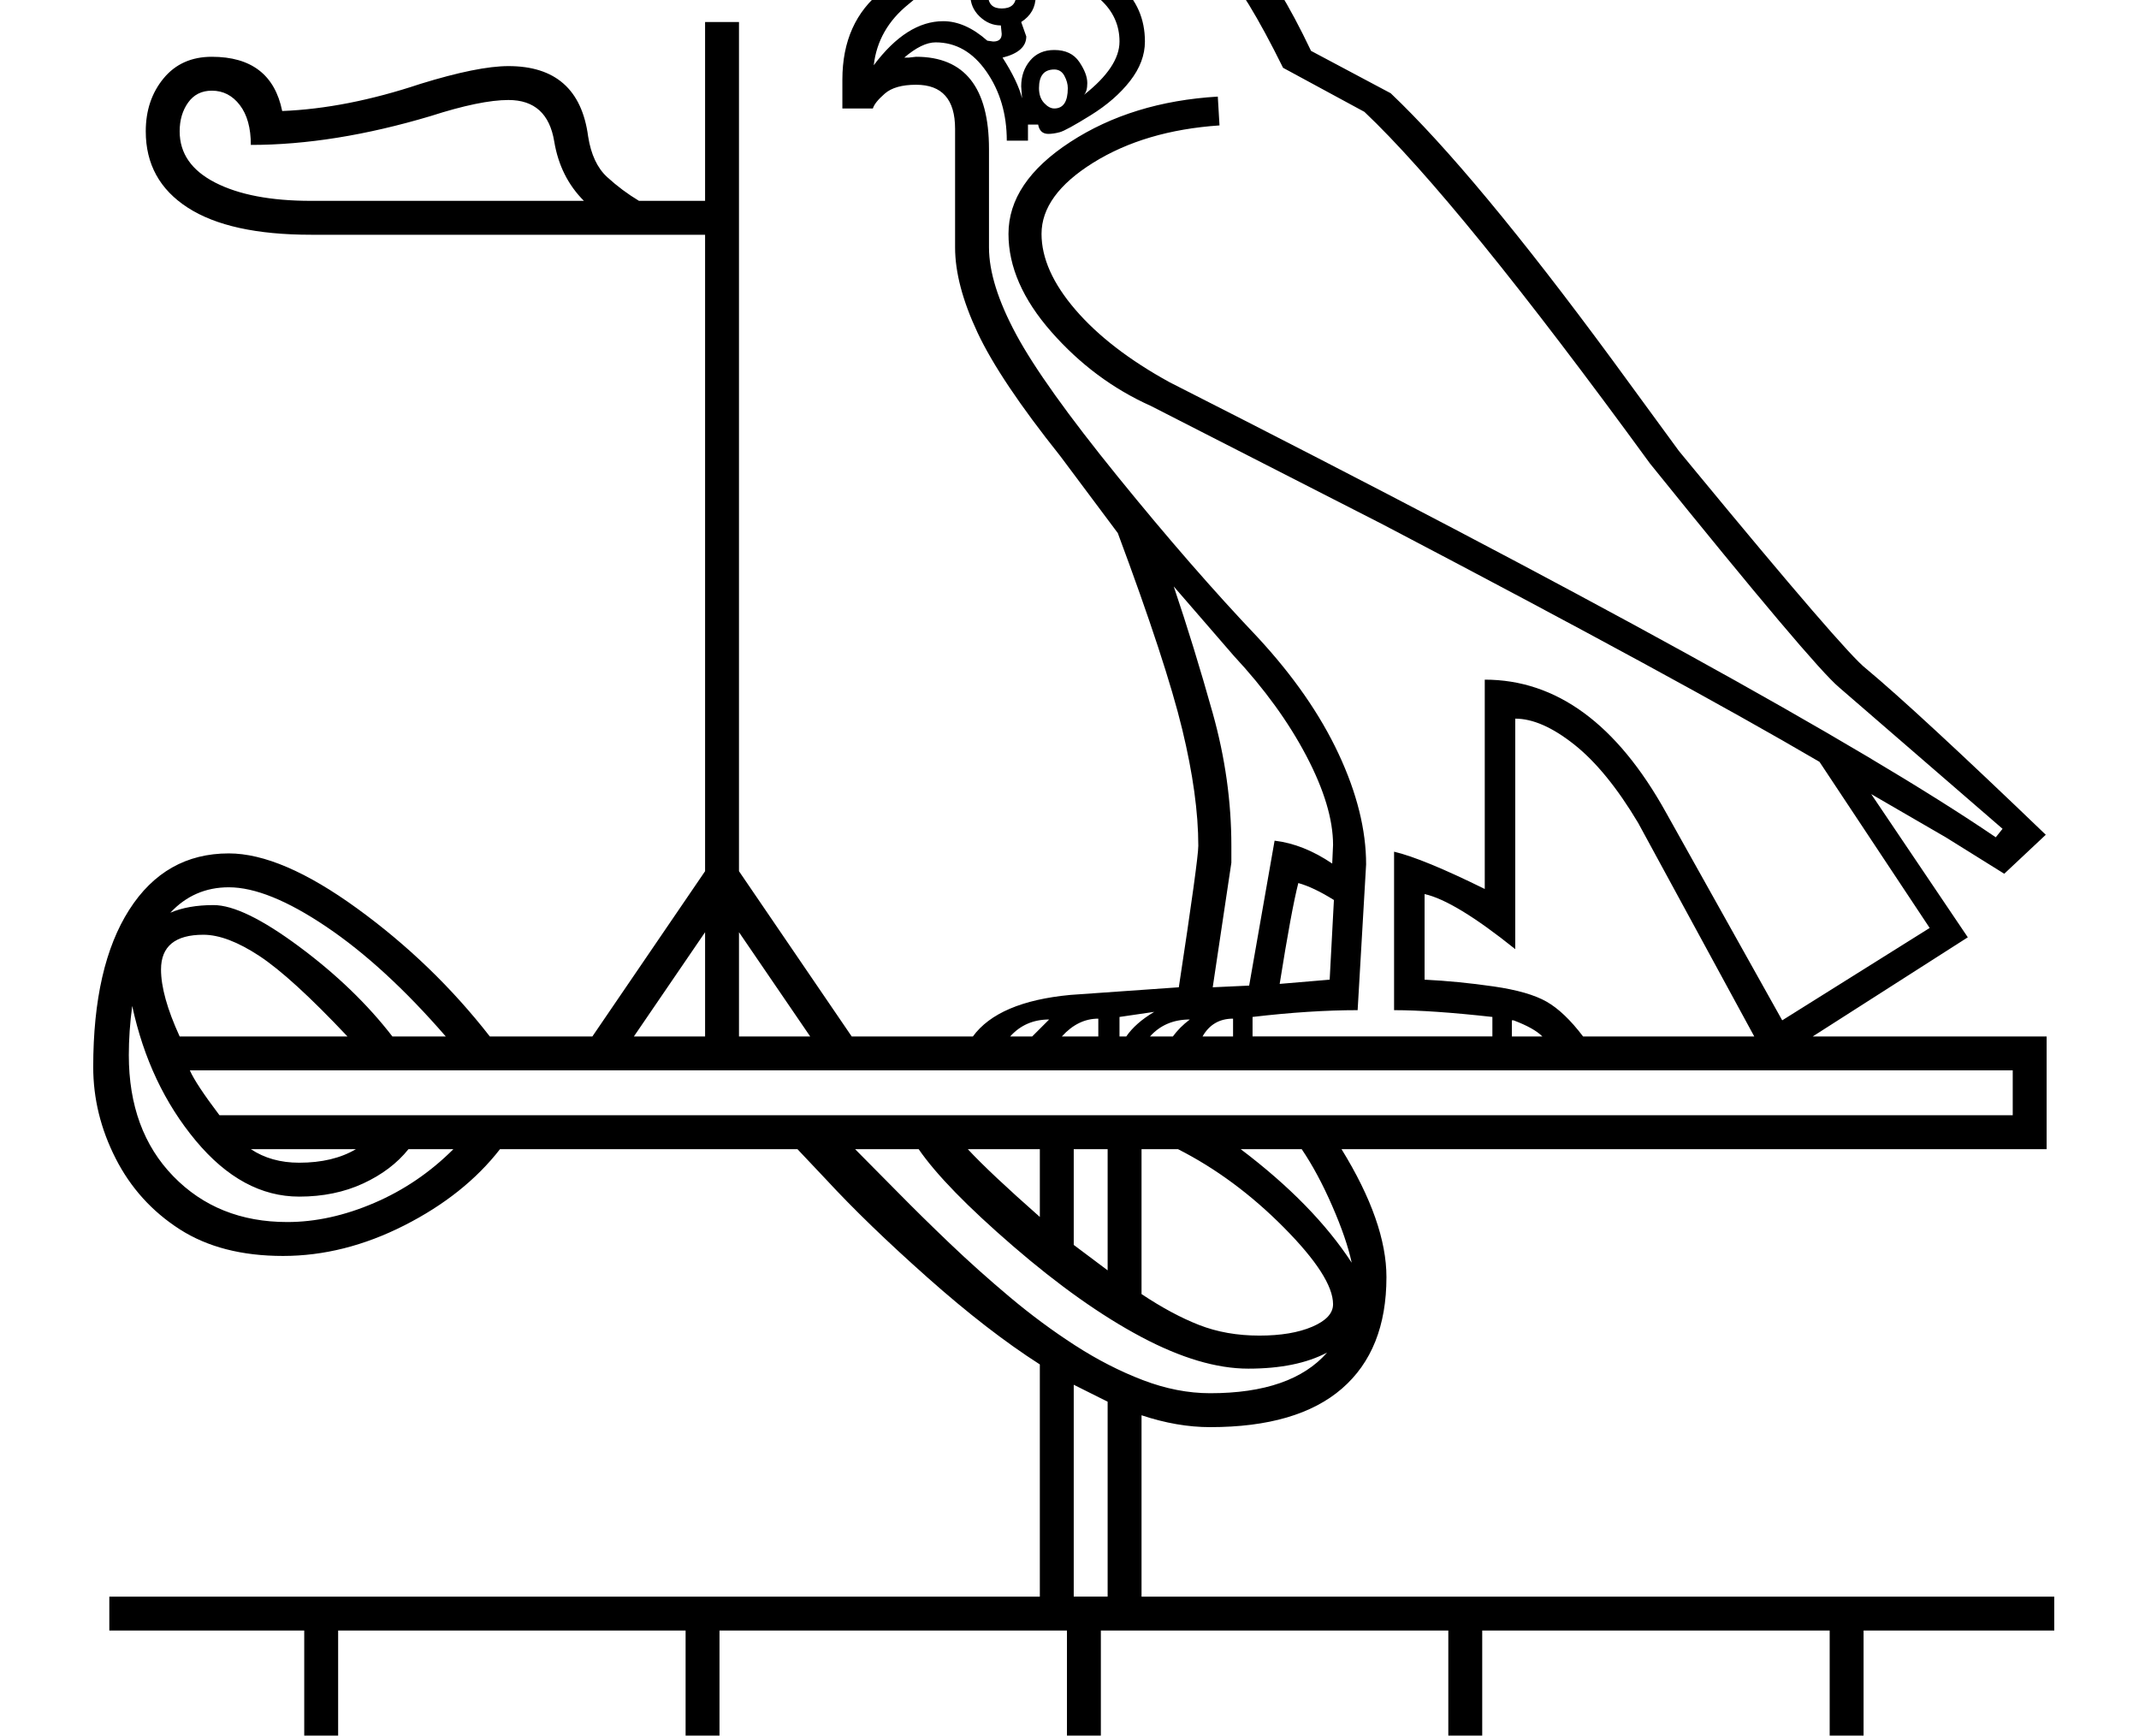 <?xml version="1.0" standalone="no"?>
<!DOCTYPE svg PUBLIC "-//W3C//DTD SVG 1.1//EN" "http://www.w3.org/Graphics/SVG/1.1/DTD/svg11.dtd" >
<svg xmlns="http://www.w3.org/2000/svg" xmlns:xlink="http://www.w3.org/1999/xlink" version="1.1" viewBox="-10 0 2524 2048">
  <g transform="scale(1, -1)"  transform-origin="center">
   <path fill="currentColor"
d="M689 806l133 195v751h-465q-96 0 -145.5 32t-49.5 90q0 37 21 62.5t57 25.5q70 0 83 -64q76 3 163 32q68 21 104 21q83 0 94 -83q5 -32 22.5 -48t37.5 -28h78v211h40v-1002l133 -195h143q30 41 115 49l128 9q23 151 23 167q0 59 -19 137.5t-76 231.5l-68 91
q-71 89 -97.5 145.5t-26.5 100.5v140q0 52 -46 52q-25 0 -37 -10.5t-14 -17.5h-36v34q0 68 47 105q22 18 63 57q19 34 67 52t111 18q64 0 110 -19.5t81 -58t74 -120.5l94 -50q99 -94 261 -314l79 -108l14 -17q183 -222 207 -240q60 -50 212 -196l-49 -46l-69 43l-88 51
l114 -169l-183 -117h276v-133h-832q53 -86 53 -151q0 -86 -52.5 -131.5t-155.5 -45.5q-39 0 -81 14v-214h1077v-40h-225v-170h225v-40h-225v-170h225v-40h-2295v40h230v170h-230v40h230v170h-230v40h1098v274q-61 39 -132.5 102.5t-119.5 115.5l-34 36h-351
q-42 -54 -113 -90t-143 -36q-73 0 -122 31.5t-75.5 83.5t-26.5 108q0 119 42.5 185.5t117.5 66.5q62 0 151.5 -65t156.5 -151h121zM1135 2035q0 14 11 26t28 12h67q42 0 71 -26.5t29 -66.5q0 -24 -17.5 -46.5t-46.5 -40.5t-36.5 -20t-13.5 -2q-10 0 -12 11h-12v-19h-25
q0 47 -24 81.5t-60 34.5q-16 0 -37 -18h5l9 1q86 0 86 -109v-116q0 -43 32 -102.5t120 -168t165 -189.5q63 -68 95.5 -137.5t32.5 -130.5l-10 -172q-56 0 -124 -8v-23h283v23q-72 8 -116 8v187q34 -8 107 -44v247q127 0 214 -157l137 -245l174 109l-130 196
q-162 95 -515 280l-274 140q-67 30 -117.5 87.5t-50.5 115.5q0 61 73 108.5t174 53.5l2 -34q-88 -6 -149 -44t-61 -84q0 -43 40 -89.5t111 -85.5q731 -371 975 -537l8 10l-193 167q-31 26 -223 264q-226 310 -337 415l-96 52q-44 89 -73 119.5t-67 45.5t-92 15
q-59 0 -98.5 -12t-46.5 -33l-47 -45l-18 -15q-36 -29 -41 -72q39 52 82 52q26 0 52 -23l7 -1q10 0 10 9l-1 10q-14 0 -25 10.5t-11 25.5zM214 766q7 -16 35 -53h2116v53h-2151zM1858 806h202l-137 252q-37 62 -75.5 92.5t-69.5 30.5v-272q-71 57 -107 65v-101q40 -2 81.5 -8
t62.5 -18t43 -41zM839 -65h410v170h-410v-170zM389 -65h410v170h-410v-170zM1739 -275h410v170h-410v-170zM839 -275h410v170h-410v-170zM389 -275h410v170h-410v-170zM1289 -275h410v170h-410v-170zM1289 -65h410v170h-410v-170zM1739 -65h410v170h-410v-170zM202 1874
q0 -39 42 -60.5t113 -21.5h322q-28 28 -35 70q-8 49 -54 49q-33 0 -92 -19q-114 -34 -212 -34q0 30 -13 47t-33 17q-18 0 -28 -14t-10 -34zM1563 490q0 32 -58 90.5t-125 92.5h-43v-171q36 -24 68 -36.5t71 -12.5q38 0 62.5 10.5t24.5 26.5zM1421 864l43 2l30 171
q34 -4 68 -27l1 22q0 45 -31.5 105t-85.5 118l-71 82q24 -71 46 -149.5t22 -156.5v-20zM1556 433q-36 -19 -93 -19q-56 0 -126.5 37.5t-151 107t-111.5 114.5h-75q21 -21 49.5 -50t62 -61t71 -63.5t77 -57t80 -41t79.5 -15.5q96 0 138 48zM180 885q0 -31 22 -79h198
q-66 70 -104 95t-66 25q-50 0 -50 -41zM343 617q-67 0 -122 66t-75 159q-4 -30 -4 -58q0 -89 52.5 -143t134.5 -54q50 0 102.5 22.5t93.5 63.5h-53q-20 -25 -53.5 -40.5t-75.5 -15.5zM260 982q-41 0 -69 -30q21 9 51 9q35 0 101 -49t110 -106h63q-72 83 -141 129.5
t-115 46.5zM1273 1931q0 -10 -4 -14q42 33 42 63q0 29 -22.5 49.5t-56.5 20.5h-25q5 -10 5 -17q0 -19 -17 -30l6 -17q0 -18 -28 -25q18 -28 23 -48l-1 14q0 18 10.5 30.5t28.5 12.5q20 0 29.5 -14t9.5 -25zM1297 375l-40 20v-250h40v230zM1564 967q-24 15 -42 20
q-8 -31 -22 -119l59 5zM822 806v123l-84 -123h84zM862 806h84l-84 123v-123zM1257 560l40 -30v143h-40v-113zM1585 539q-6 28 -23 67t-36 67h-72q86 -65 131 -134zM1132 673q26 -28 85 -80v80h-85zM343 657q40 0 67 16h-124q24 -16 57 -16zM1234 1947q-18 0 -18 -22
q0 -11 6 -17.5t12 -6.5q16 0 16 24q0 7 -4 14.5t-12 7.5zM1156 2035q0 -16 16 -16q17 0 17 16t-17 16q-16 0 -16 -16zM1286 827q-24 0 -43 -21h43v21zM1445 827q-24 0 -36 -21h36v21zM1319 806q11 16 33 29l-41 -6v-23h8zM1394 826q-29 0 -47 -20h27q8 11 20 20zM1228 826
q-28 0 -46 -20h26zM1774 825v-19h36q-10 10 -34 19h-2z" />
  </g>

</svg>
